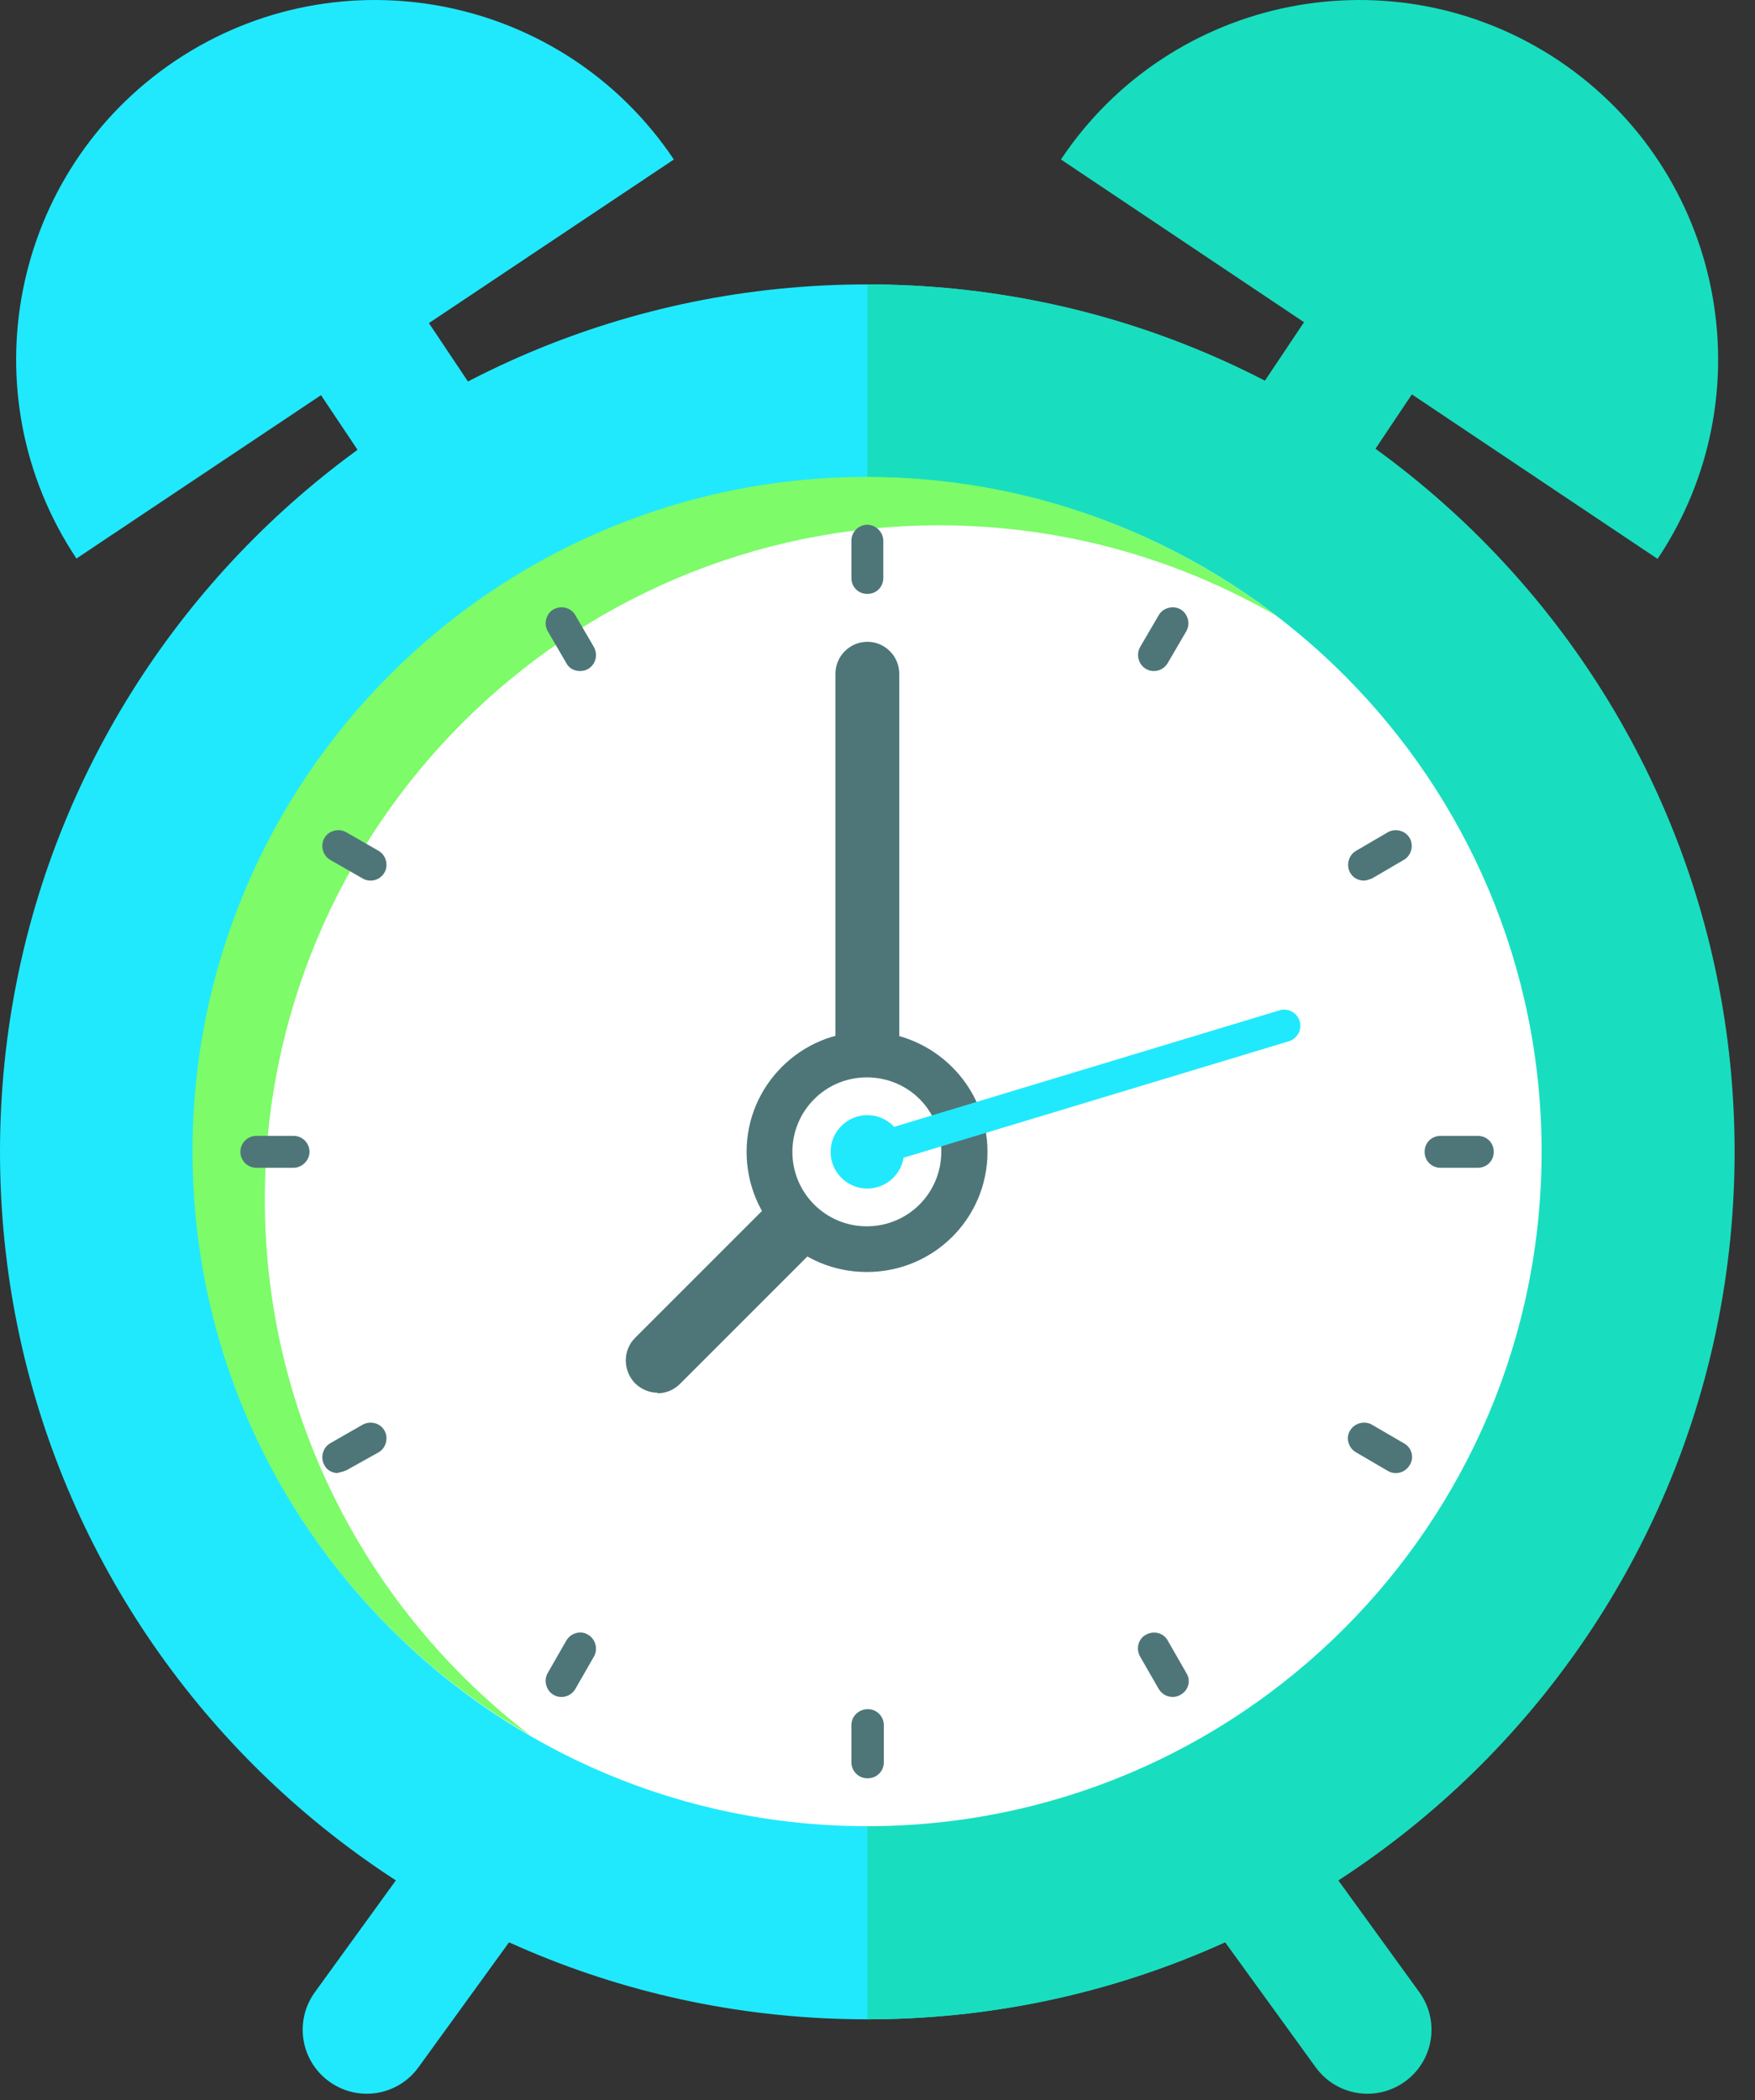 <svg width="56" height="67" viewBox="0 0 56 67" fill="none" xmlns="http://www.w3.org/2000/svg">
<rect x="0" y="0" width="56" height="67" fill="#333333" stroke="none"/>
<path d="M55.333 36.749C55.333 52.037 42.946 64.424 27.658 64.424C12.37 64.424 0 52.037 0 36.749C0 21.46 12.387 9.074 27.658 9.074C42.929 9.074 55.333 21.46 55.333 36.749V36.749Z" fill="#20E9FD"/>
<path d="M27.674 9.074C42.962 9.074 55.349 21.46 55.349 36.749C55.349 52.037 42.962 64.424 27.674 64.424V9.074Z" fill="#18DEBF"/>
<path d="M49.191 36.748C49.191 48.625 39.553 58.263 27.675 58.263C15.797 58.263 6.16 48.625 6.16 36.748C6.16 24.87 15.797 15.232 27.675 15.232C39.553 15.232 49.191 24.87 49.191 36.748Z" fill="white"/>
<path d="M8.45 38.276C8.45 26.398 18.088 16.76 29.966 16.76C33.885 16.76 37.551 17.812 40.724 19.645C37.093 16.879 32.579 15.216 27.658 15.216C15.78 15.216 6.143 24.854 6.143 36.732C6.143 44.707 10.469 51.647 16.917 55.363C11.776 51.426 8.45 45.233 8.45 38.259V38.276Z" fill="#7DFB68"/>
<path d="M31.51 36.747C31.51 38.868 29.796 40.582 27.658 40.582C25.52 40.582 23.823 38.868 23.823 36.747C23.823 34.626 25.554 32.913 27.658 32.913C29.762 32.913 31.51 34.626 31.51 36.747Z" fill="#4E7678"/>
<path d="M27.676 37.766C27.116 37.766 26.658 37.308 26.658 36.748V21.494C26.658 20.934 27.116 20.476 27.676 20.476C28.236 20.476 28.694 20.934 28.694 21.494V36.748C28.694 37.308 28.236 37.766 27.676 37.766V37.766Z" fill="#4E7678"/>
<path d="M36.82 21.409C36.735 21.409 36.651 21.392 36.566 21.341C36.328 21.205 36.243 20.883 36.379 20.645L36.973 19.627C37.109 19.389 37.431 19.305 37.669 19.44C37.906 19.576 37.991 19.898 37.855 20.136L37.261 21.154C37.16 21.324 36.99 21.409 36.82 21.409V21.409Z" fill="#4E7678"/>
<path d="M17.917 54.14C17.832 54.14 17.748 54.123 17.663 54.072C17.425 53.937 17.34 53.614 17.476 53.377L18.07 52.342C18.206 52.104 18.528 52.002 18.766 52.155C19.003 52.291 19.088 52.613 18.952 52.85L18.358 53.886C18.257 54.055 18.087 54.14 17.917 54.14Z" fill="#4E7678"/>
<path d="M44.541 46.997C44.456 46.997 44.371 46.98 44.286 46.929L43.268 46.335C43.031 46.199 42.929 45.877 43.081 45.639C43.217 45.402 43.539 45.317 43.777 45.453L44.795 46.046C45.05 46.182 45.135 46.505 44.982 46.742C44.88 46.912 44.71 46.997 44.541 46.997Z" fill="#4E7678"/>
<path d="M11.826 28.095C11.741 28.095 11.656 28.078 11.572 28.027L10.536 27.433C10.299 27.298 10.214 26.975 10.35 26.738C10.485 26.5 10.808 26.415 11.046 26.551L12.081 27.145C12.318 27.281 12.403 27.603 12.267 27.841C12.165 28.01 11.996 28.095 11.826 28.095Z" fill="#4E7678"/>
<path d="M18.511 21.409C18.325 21.409 18.155 21.324 18.07 21.154L17.476 20.136C17.34 19.898 17.425 19.576 17.663 19.44C17.917 19.305 18.223 19.389 18.358 19.627L18.952 20.645C19.088 20.899 19.003 21.205 18.766 21.341C18.681 21.392 18.596 21.409 18.511 21.409V21.409Z" fill="#4E7678"/>
<path d="M37.414 54.139C37.244 54.139 37.075 54.054 36.973 53.885L36.379 52.85C36.243 52.612 36.311 52.29 36.566 52.154C36.803 52.018 37.126 52.086 37.261 52.341L37.855 53.376C38.008 53.613 37.923 53.936 37.668 54.071C37.584 54.122 37.499 54.139 37.414 54.139Z" fill="#4E7678"/>
<path d="M10.791 46.997C10.604 46.997 10.434 46.912 10.35 46.742C10.214 46.505 10.299 46.182 10.536 46.046L11.572 45.453C11.826 45.317 12.131 45.402 12.267 45.639C12.403 45.877 12.318 46.199 12.081 46.335L11.046 46.912C11.046 46.912 10.876 46.98 10.791 46.98V46.997Z" fill="#4E7678"/>
<path d="M43.523 28.095C43.353 28.095 43.167 28.01 43.082 27.841C42.946 27.603 43.031 27.281 43.269 27.145L44.286 26.551C44.524 26.415 44.846 26.5 44.982 26.738C45.118 26.975 45.033 27.298 44.795 27.433L43.778 28.027C43.778 28.027 43.608 28.095 43.523 28.095Z" fill="#4E7678"/>
<path d="M9.367 37.257H8.18C7.891 37.257 7.67 37.019 7.67 36.748C7.67 36.476 7.891 36.239 8.18 36.239H9.367C9.656 36.239 9.876 36.476 9.876 36.748C9.876 37.019 9.639 37.257 9.367 37.257Z" fill="#4E7678"/>
<path d="M45.967 37.257C45.678 37.257 45.458 37.036 45.458 36.748C45.458 36.459 45.678 36.239 45.967 36.239H47.155C47.443 36.239 47.664 36.459 47.664 36.748C47.664 37.036 47.443 37.257 47.155 37.257H45.967Z" fill="#4E7678"/>
<path d="M27.676 56.735C27.388 56.735 27.167 56.498 27.167 56.226V55.038C27.167 54.75 27.405 54.529 27.693 54.529C27.982 54.529 28.202 54.767 28.202 55.038V56.226C28.202 56.515 27.965 56.735 27.693 56.735H27.676Z" fill="#4E7678"/>
<path d="M27.676 18.948C27.388 18.948 27.167 18.727 27.167 18.439V17.251C27.167 16.962 27.405 16.742 27.676 16.742C27.948 16.742 28.185 16.979 28.185 17.251V18.439C28.185 18.727 27.965 18.948 27.676 18.948Z" fill="#4E7678"/>
<path d="M20.991 44.435C20.736 44.435 20.465 44.333 20.261 44.13C19.871 43.722 19.871 43.077 20.261 42.687L26.675 36.273C27.082 35.866 27.727 35.883 28.117 36.273C28.525 36.681 28.525 37.325 28.117 37.733L21.703 44.146C21.5 44.35 21.245 44.452 20.974 44.452L20.991 44.435Z" fill="#4E7678"/>
<path d="M30.035 36.749C30.035 38.055 28.983 39.124 27.659 39.124C26.336 39.124 25.284 38.055 25.284 36.749C25.284 35.442 26.336 34.373 27.659 34.373C28.983 34.373 30.035 35.425 30.035 36.749Z" fill="white"/>
<path d="M28.846 36.749C28.846 37.394 28.32 37.92 27.675 37.92C27.03 37.92 26.504 37.394 26.504 36.749C26.504 36.104 27.03 35.578 27.675 35.578C28.32 35.578 28.846 36.104 28.846 36.749Z" fill="#20E9FD"/>
<path d="M27.674 37.257C27.453 37.257 27.25 37.122 27.182 36.901C27.097 36.63 27.25 36.341 27.521 36.256L40.824 32.235C41.096 32.15 41.384 32.303 41.469 32.574C41.554 32.846 41.401 33.134 41.13 33.219L27.827 37.24C27.827 37.24 27.725 37.257 27.674 37.257Z" fill="#20E9FD"/>
<path d="M2.447 17.831C-1.065 12.571 0.343 5.461 5.603 1.932C10.863 -1.58 17.973 -0.172 21.502 5.088L2.447 17.814V17.831Z" fill="#20E9FD"/>
<path d="M12.101 7.937L8.659 10.238L13.61 17.644L17.052 15.343L12.101 7.937Z" fill="#20E9FD"/>
<path d="M52.892 17.831C56.404 12.571 54.996 5.461 49.736 1.932C44.475 -1.58 37.366 -0.172 33.853 5.088L52.892 17.831V17.831Z" fill="#18DEBF"/>
<path d="M43.2 7.904L38.245 15.308L41.686 17.61L46.641 10.207L43.2 7.904Z" fill="#18DEBF"/>
<path d="M13.355 65.952C12.694 66.868 11.421 67.072 10.505 66.41C9.589 65.748 9.385 64.475 10.047 63.559L13.44 58.876C14.102 57.96 15.375 57.756 16.291 58.418C17.207 59.08 17.394 60.352 16.749 61.269L13.355 65.952Z" fill="#20E9FD"/>
<path d="M41.98 65.952C42.642 66.868 43.915 67.072 44.831 66.41C45.747 65.748 45.951 64.475 45.289 63.559L41.896 58.876C41.234 57.96 39.961 57.756 39.045 58.418C38.129 59.08 37.925 60.352 38.587 61.269L41.98 65.952Z" fill="#18DEBF"/>
</svg>
